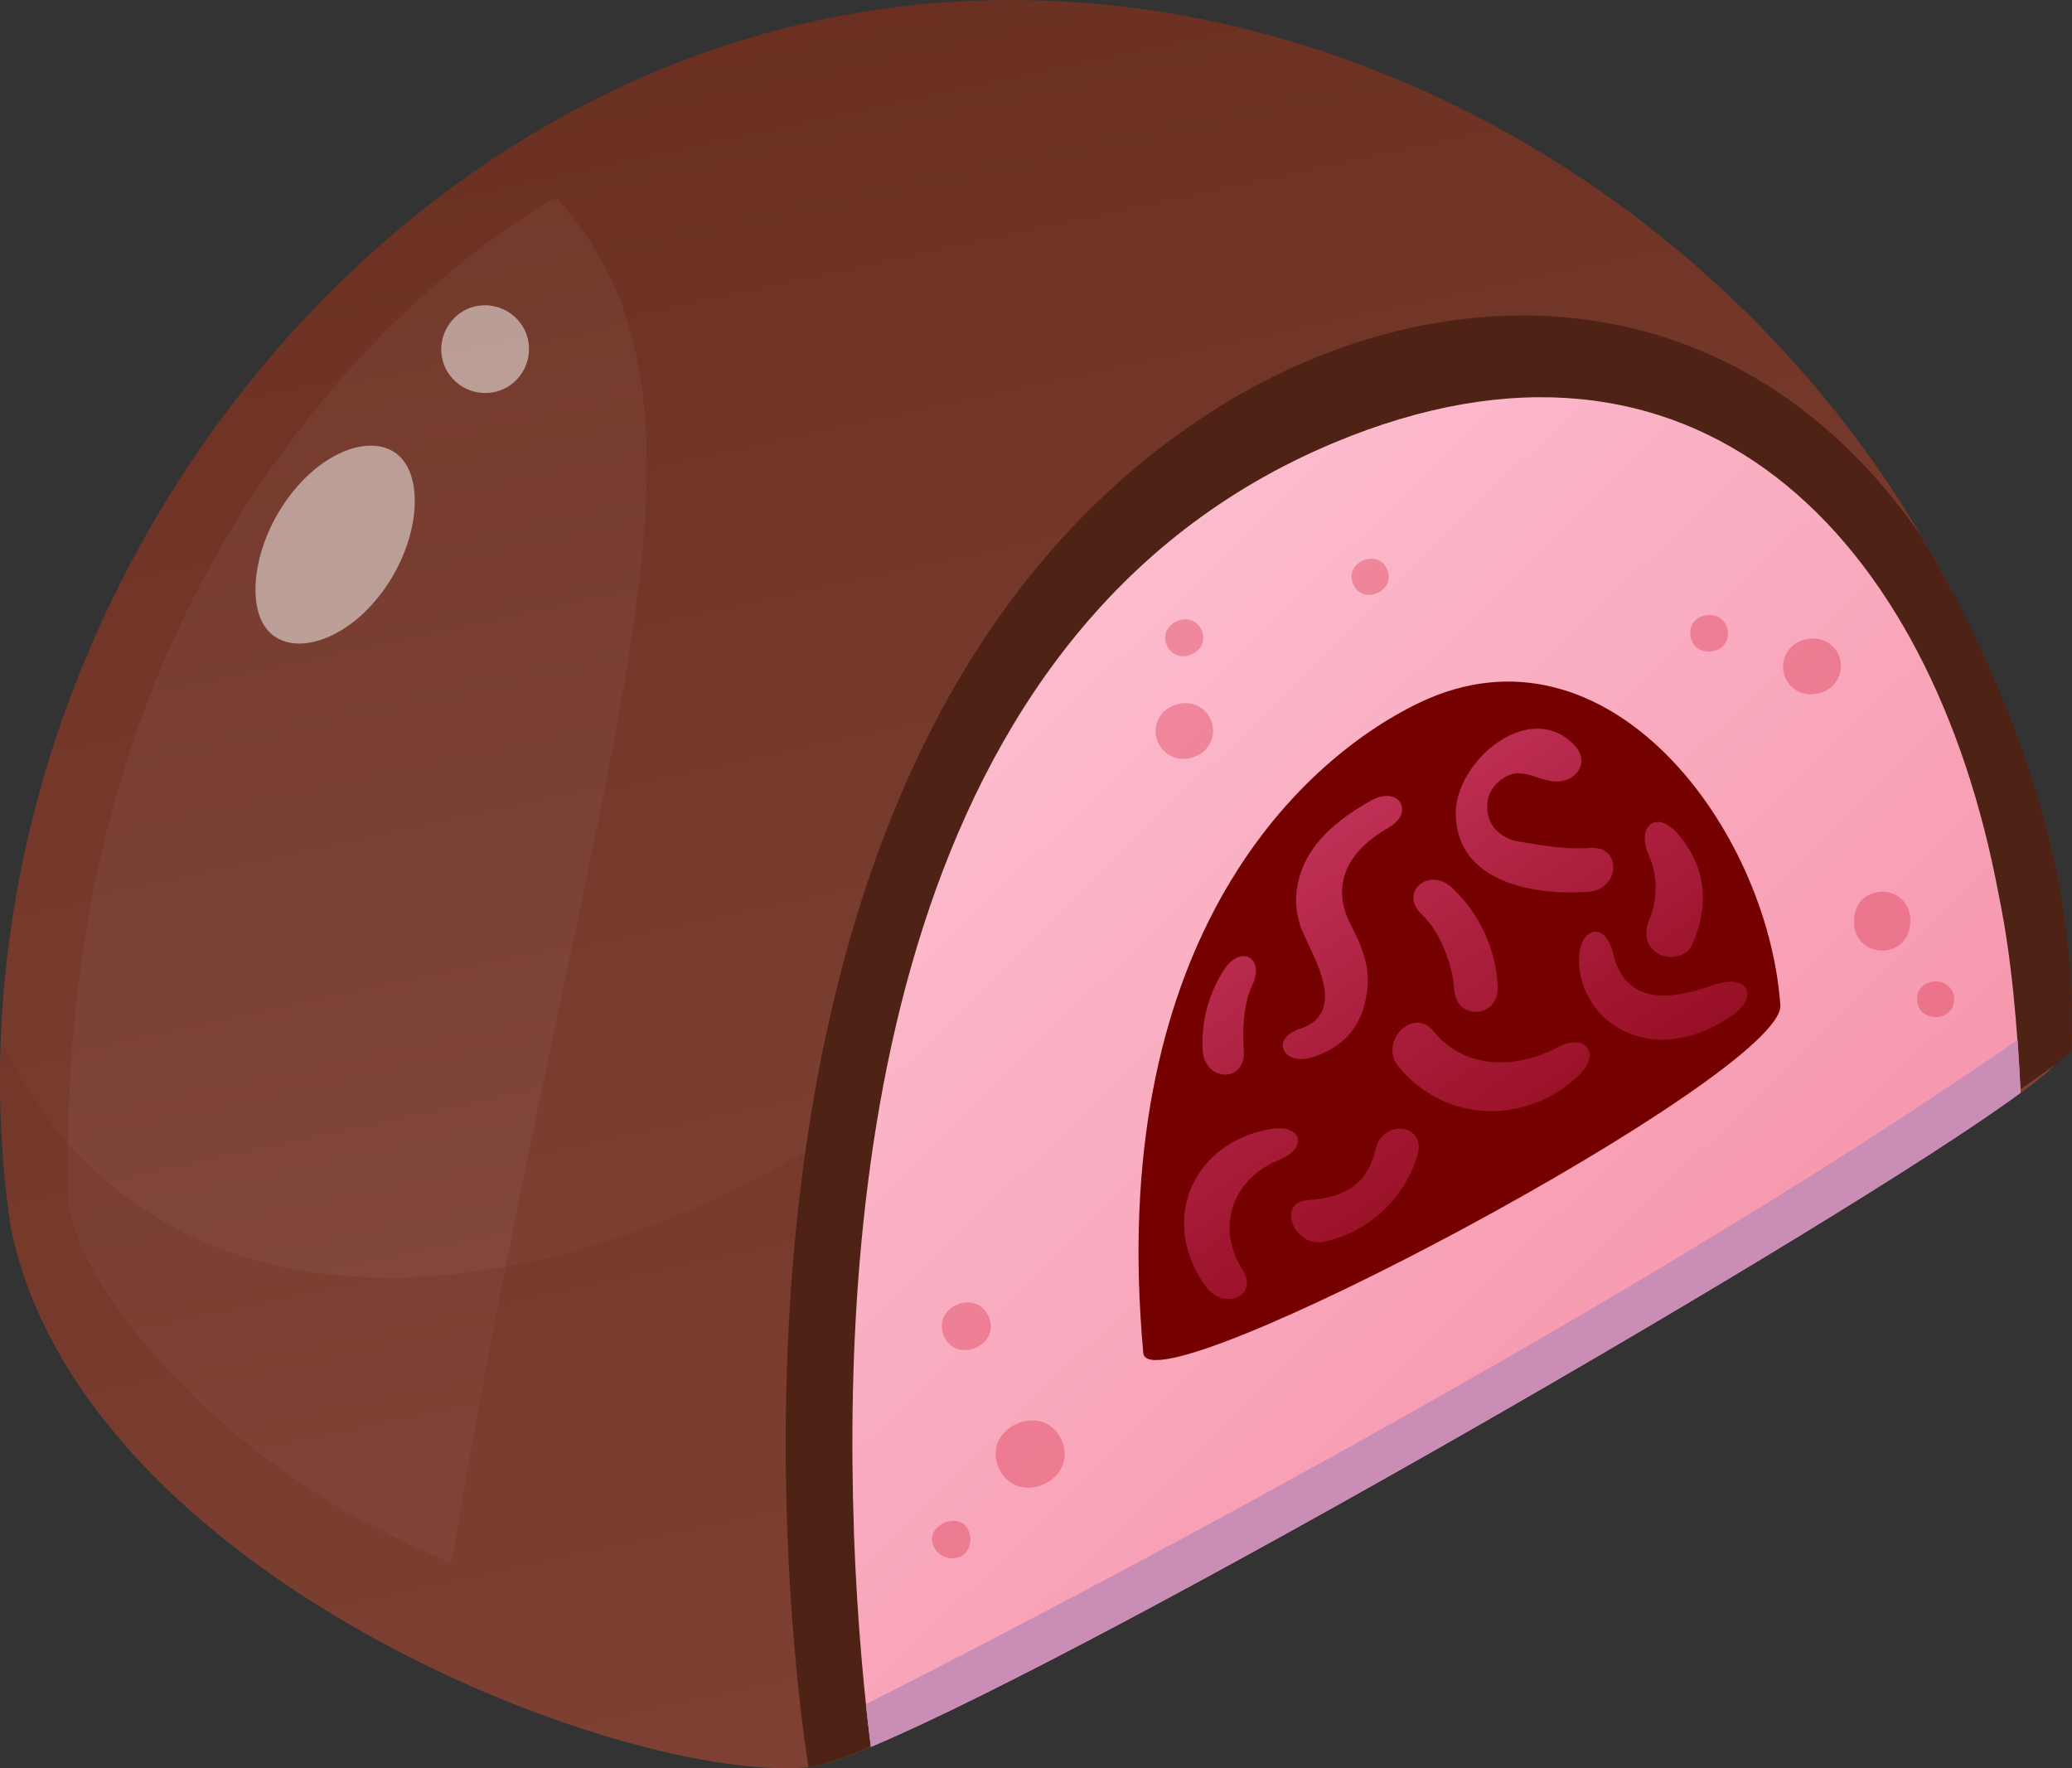 <?xml version="1.0" encoding="utf-8"?>
<!-- Generator: Adobe Illustrator 22.1.0, SVG Export Plug-In . SVG Version: 6.00 Build 0)  -->
<svg version="1.1" id="Layer_1" xmlns="http://www.w3.org/2000/svg" xmlns:xlink="http://www.w3.org/1999/xlink" x="0px" y="0px"
	 viewBox="0 0 548.4 468" style="enable-background:new 0 0 548.4 468;" xml:space="preserve">
<rect x="0" y="0" width="548.4" height="468" fill="#333333" stroke="none"/>
<style type="text/css">
	.st0{fill:url(#SVGID_1_);}
	.st1{opacity:5.000000e-02;}
	.st2{fill:#FFDEF4;}
	.st3{opacity:0.2;fill:#662C1D;enable-background:new    ;}
	.st4{fill:#4F2216;}
	.st5{fill:url(#SVGID_2_);}
	.st6{fill:#740000;}
	.st7{opacity:0.3;fill:#CF1733;enable-background:new    ;}
	.st8{fill:#C98DB6;}
	.st9{opacity:0.5;fill:#FFFFFF;enable-background:new    ;}
	.st10{opacity:0.7;fill:url(#SVGID_3_);enable-background:new    ;}
	.st11{opacity:0.7;fill:url(#SVGID_4_);enable-background:new    ;}
	.st12{opacity:0.7;fill:url(#SVGID_5_);enable-background:new    ;}
	.st13{opacity:0.7;fill:url(#SVGID_6_);enable-background:new    ;}
	.st14{opacity:0.7;fill:url(#SVGID_7_);enable-background:new    ;}
	.st15{opacity:0.7;fill:url(#SVGID_8_);enable-background:new    ;}
	.st16{opacity:0.7;fill:url(#SVGID_9_);enable-background:new    ;}
	.st17{opacity:0.7;fill:url(#SVGID_10_);enable-background:new    ;}
	.st18{opacity:0.7;fill:url(#SVGID_11_);enable-background:new    ;}
</style>
<title>Asset 6</title>
<g>
	<g id="Layer_2_1_">
		<g id="Layer_4">
			
				<linearGradient id="SVGID_1_" gradientUnits="userSpaceOnUse" x1="434.298" y1="-23.31" x2="315.798" y2="527.05" gradientTransform="matrix(1 0 0 -1 -115.69 470)">
				<stop  offset="0" style="stop-color:#87493C"/>
				<stop  offset="1" style="stop-color:#672D1E"/>
			</linearGradient>
			<path class="st0" d="M2.8,324.5C-19.9,168.2,98.5,7.9,255.3,0.3c153.6-7.4,295.5,127.5,289.2,280.5c-0.9,1.6-4.2,4.5-9.6,8.4
				C484,307.4,295.1,409.8,230.5,462.3c-7.7,3.2-13.4,5.2-16.5,5.4C164.8,472.2,21.3,416.8,2.8,324.5z"/>
			<g class="st1">
				<path class="st2" d="M147.2,52.2c0,0-134.5,70.6-129,265.6c0.5,19.3,38.8,71.4,101.3,95.7C155.6,197.6,199.3,110.1,147.2,52.2z"
					/>
			</g>
			<path class="st3" d="M302.9,265.7c-5.3-9-10.6-18.1-15.7-27.2c-7.1,11-14.1,22.2-23.5,30.3c-97,83.1-219.5,98.9-263.4,6.6
				c-0.6,16.4,0.2,32.8,2.6,49c18.5,92.4,162,147.8,211.2,143.3c3.1-0.3,8.8-2.2,16.5-5.4c28.5-23.2,81.3-56.1,135.8-87.2
				C345.4,338.5,324.3,302,302.9,265.7z"/>
			<path class="st4" d="M548.2,277.8c2.2-47.4-15.3-94.3-39.7-135.9c-50.8-73.5-132.7-70.4-191.6-30.5
				C170.5,210.4,214,467.7,214,467.7c3.1-0.3,8.8-2.2,16.5-5.5c65.7-50.5,250.6-137.4,303.9-173.7
				C542.3,283.1,547.3,279.3,548.2,277.8z"/>
			
				<linearGradient id="SVGID_2_" gradientUnits="userSpaceOnUse" x1="230.748" y1="343.748" x2="566.368" y2="0.838" gradientTransform="matrix(1 0 0 -1 -44.14 470)">
				<stop  offset="0" style="stop-color:#FFC9DA"/>
				<stop  offset="1" style="stop-color:#F3869E"/>
			</linearGradient>
			<path class="st5" d="M529,236.8c-17.8-95.2-80.5-159.6-176-119.6c-117.6,49.2-130.1,197.3-127,287.6c0,0.2,0,0.5,0,0.7
				c0.9,24.9,3,45,4.5,56.8c62.4-26.2,258-139,304.3-173.1C533.9,271.6,532.5,253.8,529,236.8z"/>
			<path class="st6" d="M375.6,186c-33.4,16.1-82.8,65.3-73,172.1c1.5,15.7,169.9-73.8,168.6-92.1
				C467.9,219.2,425.4,162.1,375.6,186z"/>
			<path class="st7" d="M447.4,168.2c0.8,6.4,10.7,5.2,9.9-1.2S446.6,161.8,447.4,168.2z"/>
			<path class="st7" d="M308.9,170.9c2.7,5.8,11.8,1.6,9.1-4.2S306.1,165.1,308.9,170.9z"/>
			<path class="st7" d="M473.5,171.9c-2.5,3.2-2,7.8,1.2,10.3c0,0,0,0,0,0c1.5,1.2,3.5,1.7,5.4,1.5l0.6-0.1c4-0.5,6.9-4.1,6.5-8.2
				c-0.2-1.9-1.2-3.7-2.8-4.9c-1.5-1.2-3.5-1.7-5.4-1.5l-0.6,0.1C476.4,169.4,474.7,170.4,473.5,171.9z"/>
			<path class="st7" d="M306.3,191c-1.4,3.8,0.6,8,4.4,9.4c1.8,0.6,3.8,0.6,5.6-0.2l0.5-0.2c1.8-0.8,3.1-2.3,3.8-4.1
				c0.7-1.8,0.6-3.9-0.2-5.6c-0.8-1.8-2.3-3.1-4.1-3.8c-1.8-0.6-3.8-0.6-5.6,0.2l-0.5,0.2C308.3,187.7,307,189.2,306.3,191z"/>
			<path class="st7" d="M490.7,243.6c-0.3,10.3,14.6,10.8,14.9,0.4S491,233.2,490.7,243.6z"/>
			<path class="st7" d="M264.4,388.6c4.9,10.6,21.4,3,16.5-7.6S259.5,378,264.4,388.6z"/>
			<path class="st7" d="M507.4,264.3c-0.2,6.3,9.6,6.6,9.8,0.3S507.6,258,507.4,264.3z"/>
			<path class="st7" d="M358.2,154.7c2.6,5.7,11.5,1.6,8.9-4.1S355.5,149,358.2,154.7z"/>
			<path class="st7" d="M249,403.5c-1.9,1.2-3,3.4-1.9,5.7c0.8,1.8,2.5,3,4.5,3.2c1.3,0.1,2.6-0.3,3.6-1.1c1.7-1.6,2.1-4.2,1.1-6.3
				C254.9,401.9,251.3,402,249,403.5z"/>
			<path class="st7" d="M249.9,353.7c3.5,7.5,15.2,2.1,11.7-5.4S246.4,346.1,249.9,353.7z"/>
			<path class="st8" d="M230.5,462.3c62.4-26.2,258-139,304.3-173.1c-0.2-4.6-0.5-9.3-0.8-14C424.5,351.1,262.2,434.3,229.2,451
				C229.6,455.3,230.1,459.1,230.5,462.3z"/>
			<path id="_Path_" class="st9" d="M106.1,121.1c-6.3-6.6-19.8-2.7-29.5,10.2c-9.1,12.1-11.2,27.1-6.7,34.2c5.6,8.9,21,5.2,31.4-9
				C110.5,144,112.4,127.8,106.1,121.1z"/>
			<path class="st9" d="M139.9,90.7c0.9,6.4-3.5,12.3-9.8,13.2c-6.4,0.9-12.3-3.5-13.2-9.8s3.5-12.3,9.8-13.2c0,0,0,0,0,0
				C133,80,139,84.4,139.9,90.7C139.9,90.7,139.9,90.7,139.9,90.7z"/>
			
				<linearGradient id="SVGID_3_" gradientUnits="userSpaceOnUse" x1="461.498" y1="242.935" x2="562.148" y2="94.715" gradientTransform="matrix(1 0 0 -1 -118.68 470)">
				<stop  offset="0" style="stop-color:#DE4379"/>
				<stop  offset="0.25" style="stop-color:#C32D58"/>
				<stop  offset="0.57" style="stop-color:#A51532"/>
				<stop  offset="0.84" style="stop-color:#93061B"/>
				<stop  offset="1" style="stop-color:#8C0013"/>
			</linearGradient>
			<path class="st10" d="M362.8,211.9c-8.8,5-17.1,11.5-19.3,21.9c-0.9,4.1-0.5,8.5,1.1,12.4c2.8,6.8,12.5,21.8-0.6,26.1
				c-8,2.6-4.4,10.1,3.7,7.4c9-3,13.7-9.4,14.3-19.3c0.3-5.6-2-10.9-4.5-15.7c-5.9-11.4,0.3-20.1,9.9-25.6
				C374.7,215,370.2,207.7,362.8,211.9z"/>
			
				<linearGradient id="SVGID_4_" gradientUnits="userSpaceOnUse" x1="480.176" y1="255.61" x2="580.816" y2="107.39" gradientTransform="matrix(1 0 0 -1 -118.68 470)">
				<stop  offset="0" style="stop-color:#DE4379"/>
				<stop  offset="0.25" style="stop-color:#C32D58"/>
				<stop  offset="0.57" style="stop-color:#A51532"/>
				<stop  offset="0.84" style="stop-color:#93061B"/>
				<stop  offset="1" style="stop-color:#8C0013"/>
			</linearGradient>
			<path class="st11" d="M384.4,235c-6.2-5.8-14.3,1.2-8.1,7c4.8,4.4,8.2,13.3,8.6,19.9c0.5,8.4,12,7.6,11.5-0.9
				C395.9,251.1,391.6,241.8,384.4,235z"/>
			
				<linearGradient id="SVGID_5_" gradientUnits="userSpaceOnUse" x1="509.684" y1="275.653" x2="610.334" y2="127.433" gradientTransform="matrix(1 0 0 -1 -118.68 470)">
				<stop  offset="0" style="stop-color:#DE4379"/>
				<stop  offset="0.25" style="stop-color:#C32D58"/>
				<stop  offset="0.57" style="stop-color:#A51532"/>
				<stop  offset="0.84" style="stop-color:#93061B"/>
				<stop  offset="1" style="stop-color:#8C0013"/>
			</linearGradient>
			<path class="st12" d="M420.8,224.4c-5.8,0.5-12.5-0.6-18.3-1.6c-2.6-0.3-5-1.5-6.8-3.4c-2.9-3.5-2.8-8.6,0.3-11.9
				c6.1-6.1,10.6-0.4,16.5-0.7c5.5-0.4,8-5.6,4.3-9.5c-11.9-12.6-31.6,4.1-31.5,18c0.1,18.4,21.1,21.8,35.2,20.7
				C428.9,235.3,429.3,223.7,420.8,224.4z"/>
			
				<linearGradient id="SVGID_6_" gradientUnits="userSpaceOnUse" x1="524.432" y1="285.668" x2="625.082" y2="137.448" gradientTransform="matrix(1 0 0 -1 -118.68 470)">
				<stop  offset="0" style="stop-color:#DE4379"/>
				<stop  offset="0.25" style="stop-color:#C32D58"/>
				<stop  offset="0.57" style="stop-color:#A51532"/>
				<stop  offset="0.84" style="stop-color:#93061B"/>
				<stop  offset="1" style="stop-color:#8C0013"/>
			</linearGradient>
			<path class="st13" d="M443.9,220.5c-5.6-6.3-10.9-1.8-7.5,5.9c2.4,5.4,2.4,11.6,0.1,17c-1.4,3.3-1,7,2.4,9c2.8,1.7,7.6,0.9,9-2.4
				C452.3,240,451.9,229.5,443.9,220.5z"/>
			
				<linearGradient id="SVGID_7_" gradientUnits="userSpaceOnUse" x1="512.254" y1="277.396" x2="612.894" y2="129.176" gradientTransform="matrix(1 0 0 -1 -118.68 470)">
				<stop  offset="0" style="stop-color:#DE4379"/>
				<stop  offset="0.25" style="stop-color:#C32D58"/>
				<stop  offset="0.57" style="stop-color:#A51532"/>
				<stop  offset="0.84" style="stop-color:#93061B"/>
				<stop  offset="1" style="stop-color:#8C0013"/>
			</linearGradient>
			<path class="st14" d="M454.1,260.5c-6.9,2.3-23.4,8.3-27.2-8.3c-1.9-8.3-8.7-7.1-9,1.4c-0.1,8.7,5.1,16.6,13.2,19.8
				c9.3,3.9,19.5,0.9,27.4-4.7C465.5,263.9,462.8,257.7,454.1,260.5z"/>
			
				<linearGradient id="SVGID_8_" gradientUnits="userSpaceOnUse" x1="472.76" y1="250.58" x2="573.4" y2="102.36" gradientTransform="matrix(1 0 0 -1 -118.68 470)">
				<stop  offset="0" style="stop-color:#DE4379"/>
				<stop  offset="0.25" style="stop-color:#C32D58"/>
				<stop  offset="0.57" style="stop-color:#A51532"/>
				<stop  offset="0.84" style="stop-color:#93061B"/>
				<stop  offset="1" style="stop-color:#8C0013"/>
			</linearGradient>
			<path class="st15" d="M412.2,277.2c-12.2,6.4-25.2,5.1-32.8-4.3c-5.3-6.6-14.6,2.8-9.3,9.3c12.3,15.1,33.8,15.6,47.7,2.5
				C423.9,278.9,419.7,273.2,412.2,277.2z"/>
			
				<linearGradient id="SVGID_9_" gradientUnits="userSpaceOnUse" x1="410.107" y1="208.035" x2="510.747" y2="59.815" gradientTransform="matrix(1 0 0 -1 -118.68 470)">
				<stop  offset="0" style="stop-color:#DE4379"/>
				<stop  offset="0.25" style="stop-color:#C32D58"/>
				<stop  offset="0.57" style="stop-color:#A51532"/>
				<stop  offset="0.84" style="stop-color:#93061B"/>
				<stop  offset="1" style="stop-color:#8C0013"/>
			</linearGradient>
			<path class="st16" d="M336.3,298.8c-20.3,3.4-29.8,23.9-17.3,41.5c4.9,6.9,14.4,2.7,9.8-4.4c-6.8-10.5-3.1-23.7,9.7-28.9
				C346.4,303.8,344.6,297.4,336.3,298.8z"/>
			
				<linearGradient id="SVGID_10_" gradientUnits="userSpaceOnUse" x1="432.493" y1="223.235" x2="533.133" y2="75.015" gradientTransform="matrix(1 0 0 -1 -118.68 470)">
				<stop  offset="0" style="stop-color:#DE4379"/>
				<stop  offset="0.25" style="stop-color:#C32D58"/>
				<stop  offset="0.57" style="stop-color:#A51532"/>
				<stop  offset="0.84" style="stop-color:#93061B"/>
				<stop  offset="1" style="stop-color:#8C0013"/>
			</linearGradient>
			<path class="st17" d="M364.1,304.1c-2.2,9.3-8,12.8-17.9,13.5c-8.5,0.5-3.8,12.8,4.5,11c11.7-2.7,21-11.4,24.5-22.9
				C377.6,297.5,366.1,295.9,364.1,304.1z"/>
			
				<linearGradient id="SVGID_11_" gradientUnits="userSpaceOnUse" x1="430.681" y1="222.008" x2="531.331" y2="73.788" gradientTransform="matrix(1 0 0 -1 -118.68 470)">
				<stop  offset="0" style="stop-color:#DE4379"/>
				<stop  offset="0.25" style="stop-color:#C32D58"/>
				<stop  offset="0.57" style="stop-color:#A51532"/>
				<stop  offset="0.84" style="stop-color:#93061B"/>
				<stop  offset="1" style="stop-color:#8C0013"/>
			</linearGradient>
			<path class="st18" d="M323.8,256.9c-4,6.3-5.9,13.7-5.5,21.1c0.6,8.4,11.5,8.6,10.9,0.1c-0.4-5.3-0.1-12.5,2.2-17.3
				C335,253.5,328.3,249.7,323.8,256.9z"/>
		</g>
	</g>
</g>
</svg>
